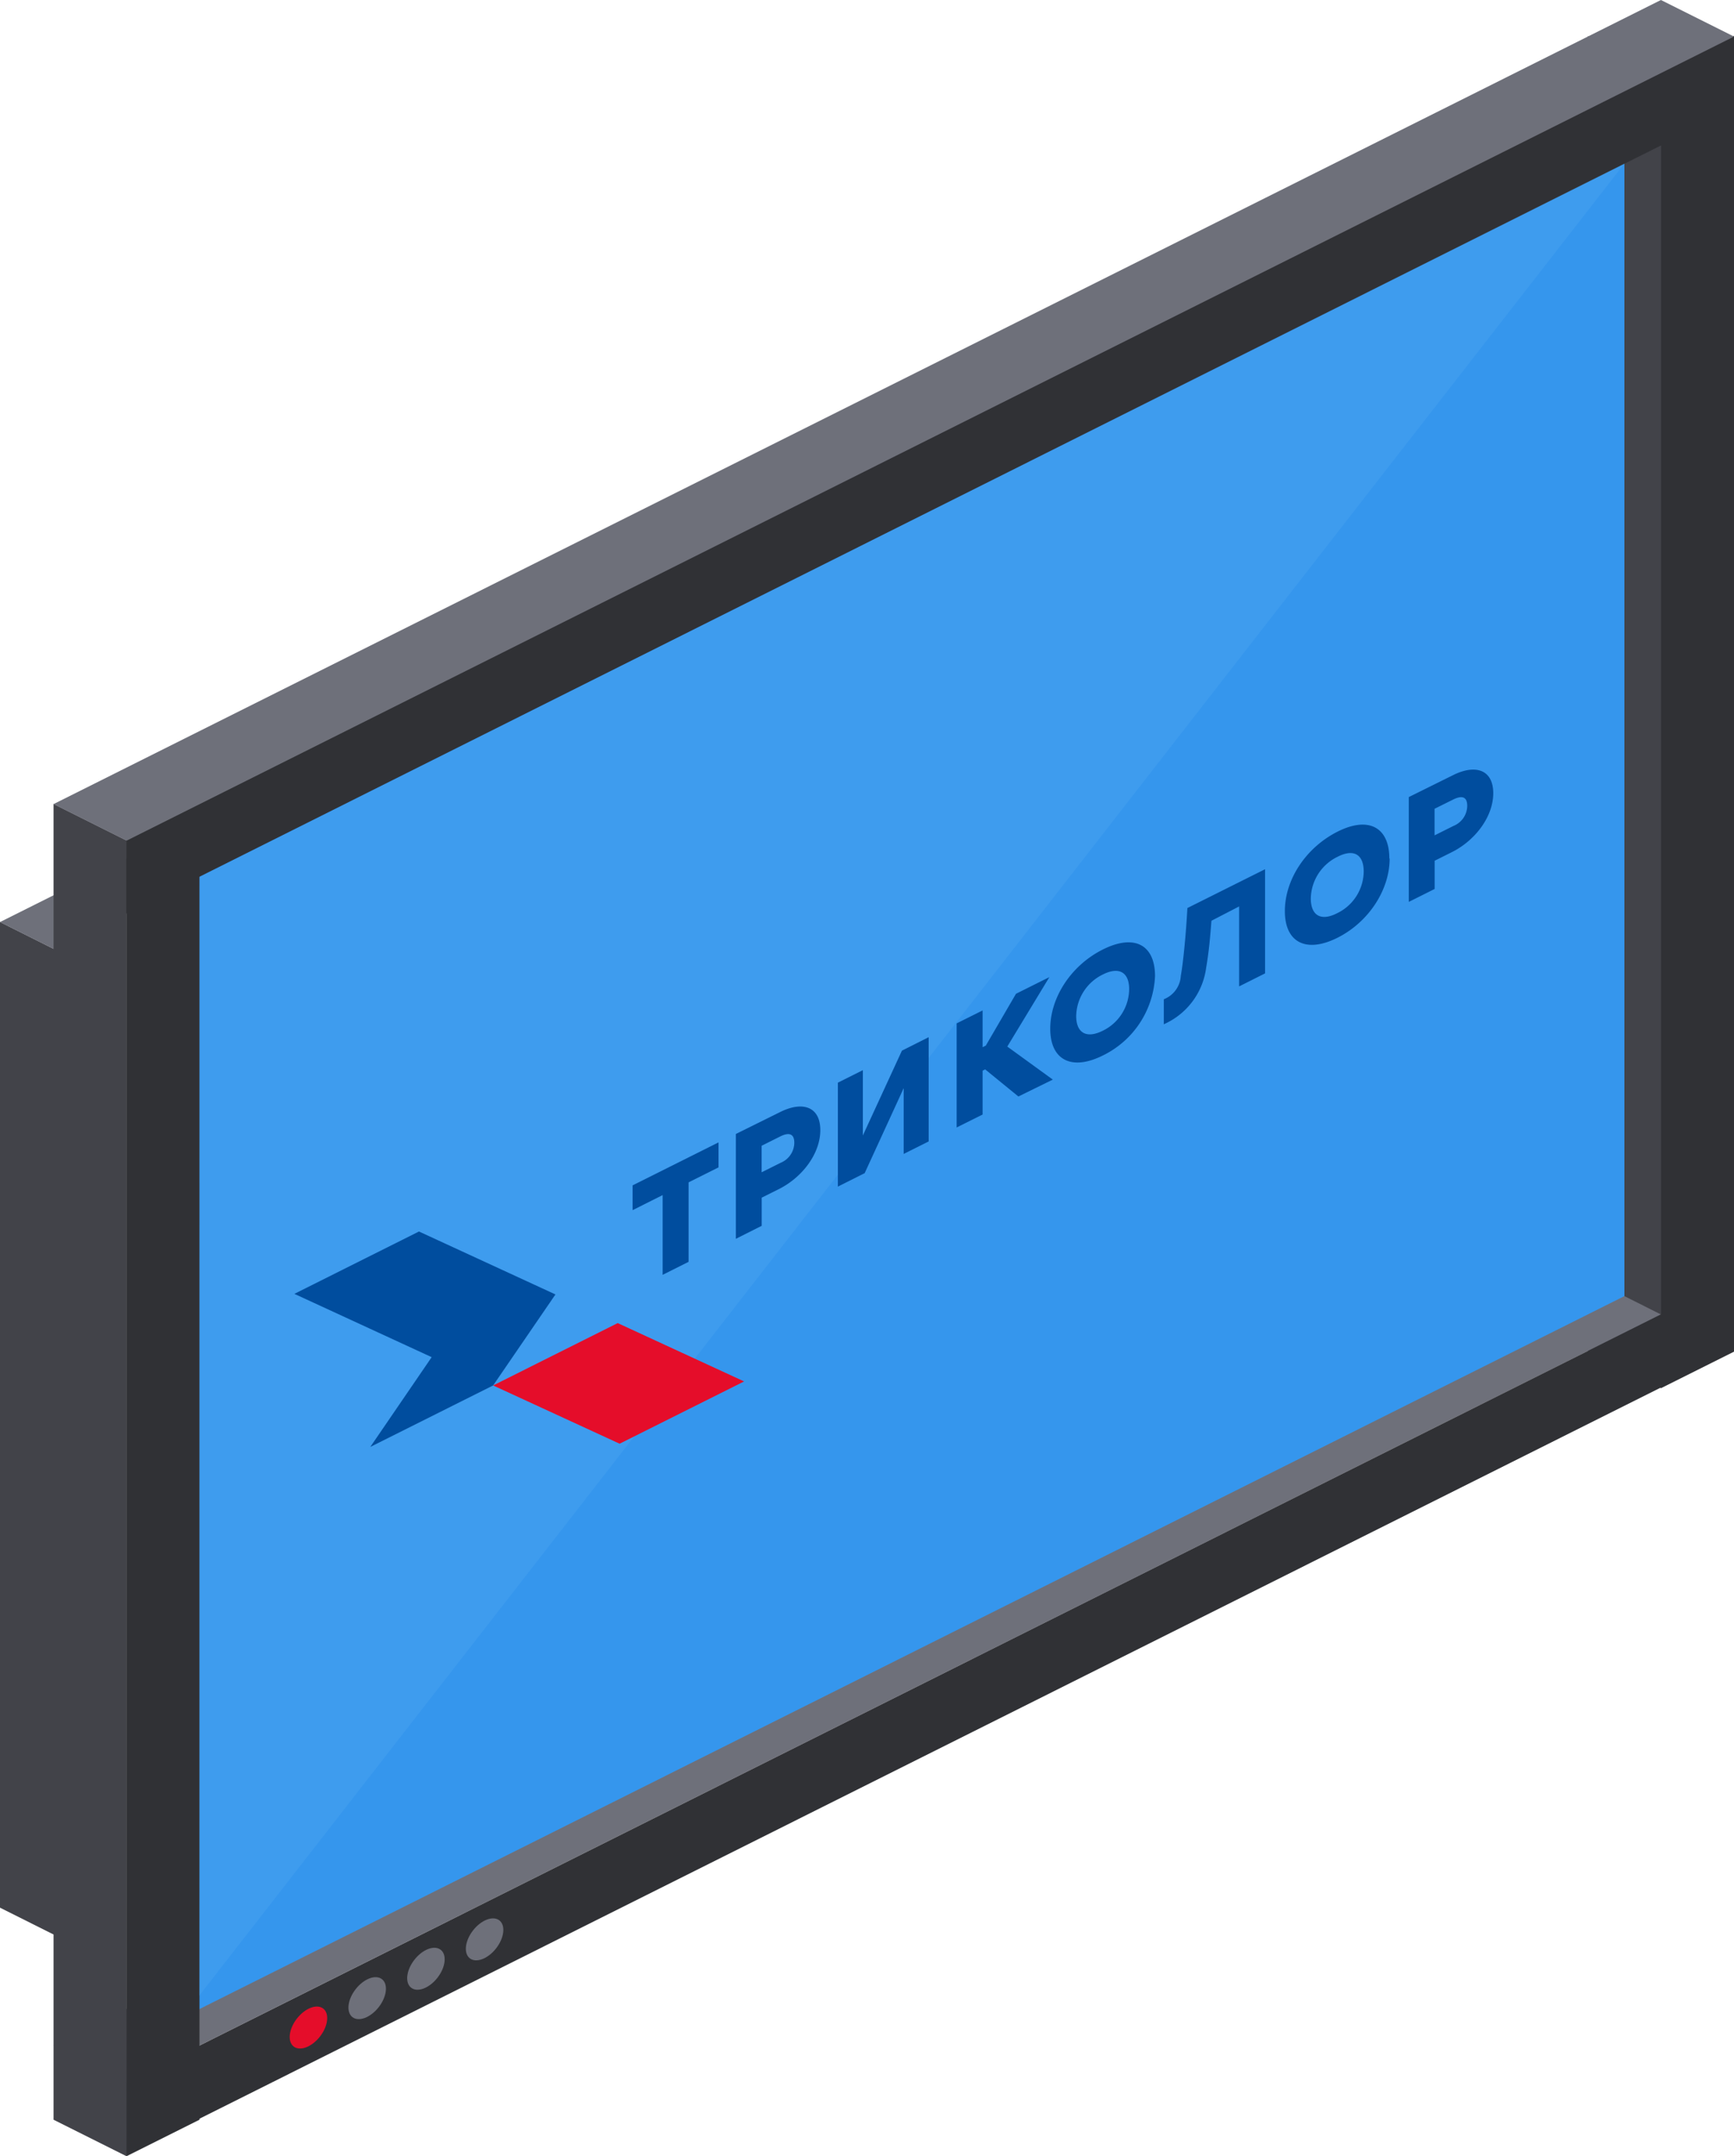 <svg xmlns="http://www.w3.org/2000/svg" viewBox="0 0 237.32 294.98"><defs><style>.cls-1{fill:#424349;}.cls-2{fill:#6e707a;}.cls-3{fill:#3596ed;}.cls-4{fill:#303135;}.cls-5{fill:#80c5f9;opacity:0.13;}.cls-6{fill:#004d9e;}.cls-7{fill:#e50d2a;}</style></defs><g id="Слой_2" data-name="Слой 2"><g id="Layer_1" data-name="Layer 1"><polygon class="cls-1" points="7.49 264.72 0 260.97 0 126.13 7.49 129.88 7.49 264.72"/><polygon class="cls-2" points="172.29 47.49 7.49 129.89 0 126.14 164.8 43.74 172.29 47.49"/><polygon class="cls-1" points="227.35 189.91 217.35 184.91 217.35 4.91 227.35 9.91 227.35 189.91"/><polygon class="cls-2" points="227.32 179.82 17.33 284.82 7.33 279.82 217.34 174.81 227.32 179.82"/><polygon class="cls-3" points="222.32 177.31 22.32 277.33 22.32 121.77 222.32 22.01 222.32 177.31"/><polygon class="cls-4" points="237.3 184.82 17.3 294.84 17.3 284.84 237.3 174.82 237.3 184.82"/><polygon class="cls-1" points="17.33 294.98 7.33 289.98 7.33 109.98 17.33 114.98 17.33 294.98"/><polygon class="cls-4" points="27.3 289.98 17.3 294.98 17.3 114.98 27.3 109.98 27.3 289.98"/><polygon class="cls-4" points="237.32 184.91 227.32 189.91 227.32 9.91 237.32 4.91 237.32 184.91"/><polygon class="cls-4" points="237.3 14.91 17.3 124.94 17.3 114.94 237.3 4.91 237.3 14.91"/><polygon class="cls-2" points="237.32 5 17.33 115 7.33 110 227.32 0 237.32 5"/><polyline class="cls-5" points="27.25 273.03 27.3 119.97 222.35 22.34"/><polygon class="cls-6" points="50.68 197.94 59.08 185.66 40.29 177 57.34 168.47 76.02 177.08 67.49 189.53 50.68 197.94"/><polygon class="cls-7" points="84.8 197.5 67.49 189.53 84.54 181 101.84 188.98 84.8 197.5"/><path class="cls-6" d="M200.81,110.25c0-1.25-.71-1.48-1.93-.87l-2.54,1.26v3.64l2.6-1.3a3,3,0,0,0,1.87-2.73Zm-8-1.21,6.06-3c3.1-1.55,5.5-.72,5.5,2.47s-2.43,6.4-5.54,8l-2.48,1.24v3.86l-3.54,1.77V109Zm-2.62,8.41c0,4.28-2.87,8.7-7.15,10.84s-7.19.64-7.19-3.65S178.69,116,183,113.8s7.15-.63,7.15,3.65Zm-3.55,1.77c0-2.24-1.28-3.2-3.6-2a6.47,6.47,0,0,0-3.64,5.69c0,2.25,1.31,3.21,3.64,2a6.4,6.4,0,0,0,3.6-5.69Zm-68.55,36.12,5.35-11.61,3.66-1.84v14.26l-3.42,1.71v-9l-5.34,11.63-3.67,1.84V148.11l3.42-1.71v8.94Zm-9.38,1c0-1.25-.71-1.48-1.93-.87l-2.54,1.27v3.63l2.6-1.3a3,3,0,0,0,1.87-2.73Zm-8-1.21,6.06-3c3.1-1.55,5.5-.72,5.5,2.47s-2.42,6.39-5.54,8l-2.48,1.24v3.85l-3.54,1.78V155.1Zm33.79-11.88.42-.21,4.13-7.09,4.57-2.28-5.76,9.5,6.23,4.52L139.38,150l-4.55-3.71-.35.18v6l-3.55,1.77V140l3.55-1.77v5Zm23.58-9.71c0-4.28-2.8-5.82-7.14-3.65s-7.2,6.56-7.2,10.84,2.92,5.8,7.2,3.66a12.71,12.71,0,0,0,7.14-10.85Zm-3.54,1.77a6.4,6.4,0,0,1-3.6,5.69c-2.34,1.17-3.65.21-3.65-2a6.46,6.46,0,0,1,3.65-5.69c2.31-1.16,3.6-.2,3.6,2Zm-56.2,21v3.39l-4.1,2.05v10.87l-3.55,1.78V163.49l-4.11,2.06v-3.39l11.76-5.88Zm67.46-30.35c-.08,1-.16,2.06-.27,3.11s-.26,2.2-.45,3.3a9.84,9.84,0,0,1-4.94,7.32c-.29.16-.57.3-.86.43v-3.42a3.67,3.67,0,0,0,2.33-3.21c.19-1.08.35-2.46.49-3.87.18-1.81.31-3.61.41-5.4l10.63-5.31v14.25l-3.55,1.78V124Z"/><ellipse class="cls-7" cx="42.21" cy="277.37" rx="3.29" ry="2" transform="translate(-202.39 139.95) rotate(-52.02)"/><ellipse class="cls-2" cx="50.25" cy="273.35" rx="3.29" ry="2" transform="translate(-196.13 144.74) rotate(-52.02)"/><ellipse class="cls-2" cx="58.29" cy="269.33" rx="3.29" ry="2" transform="translate(-189.87 149.53) rotate(-52.02)"/><ellipse class="cls-2" cx="66.33" cy="265.31" rx="3.29" ry="2" transform="translate(-183.62 154.32) rotate(-52.02)"/></g></g></svg>